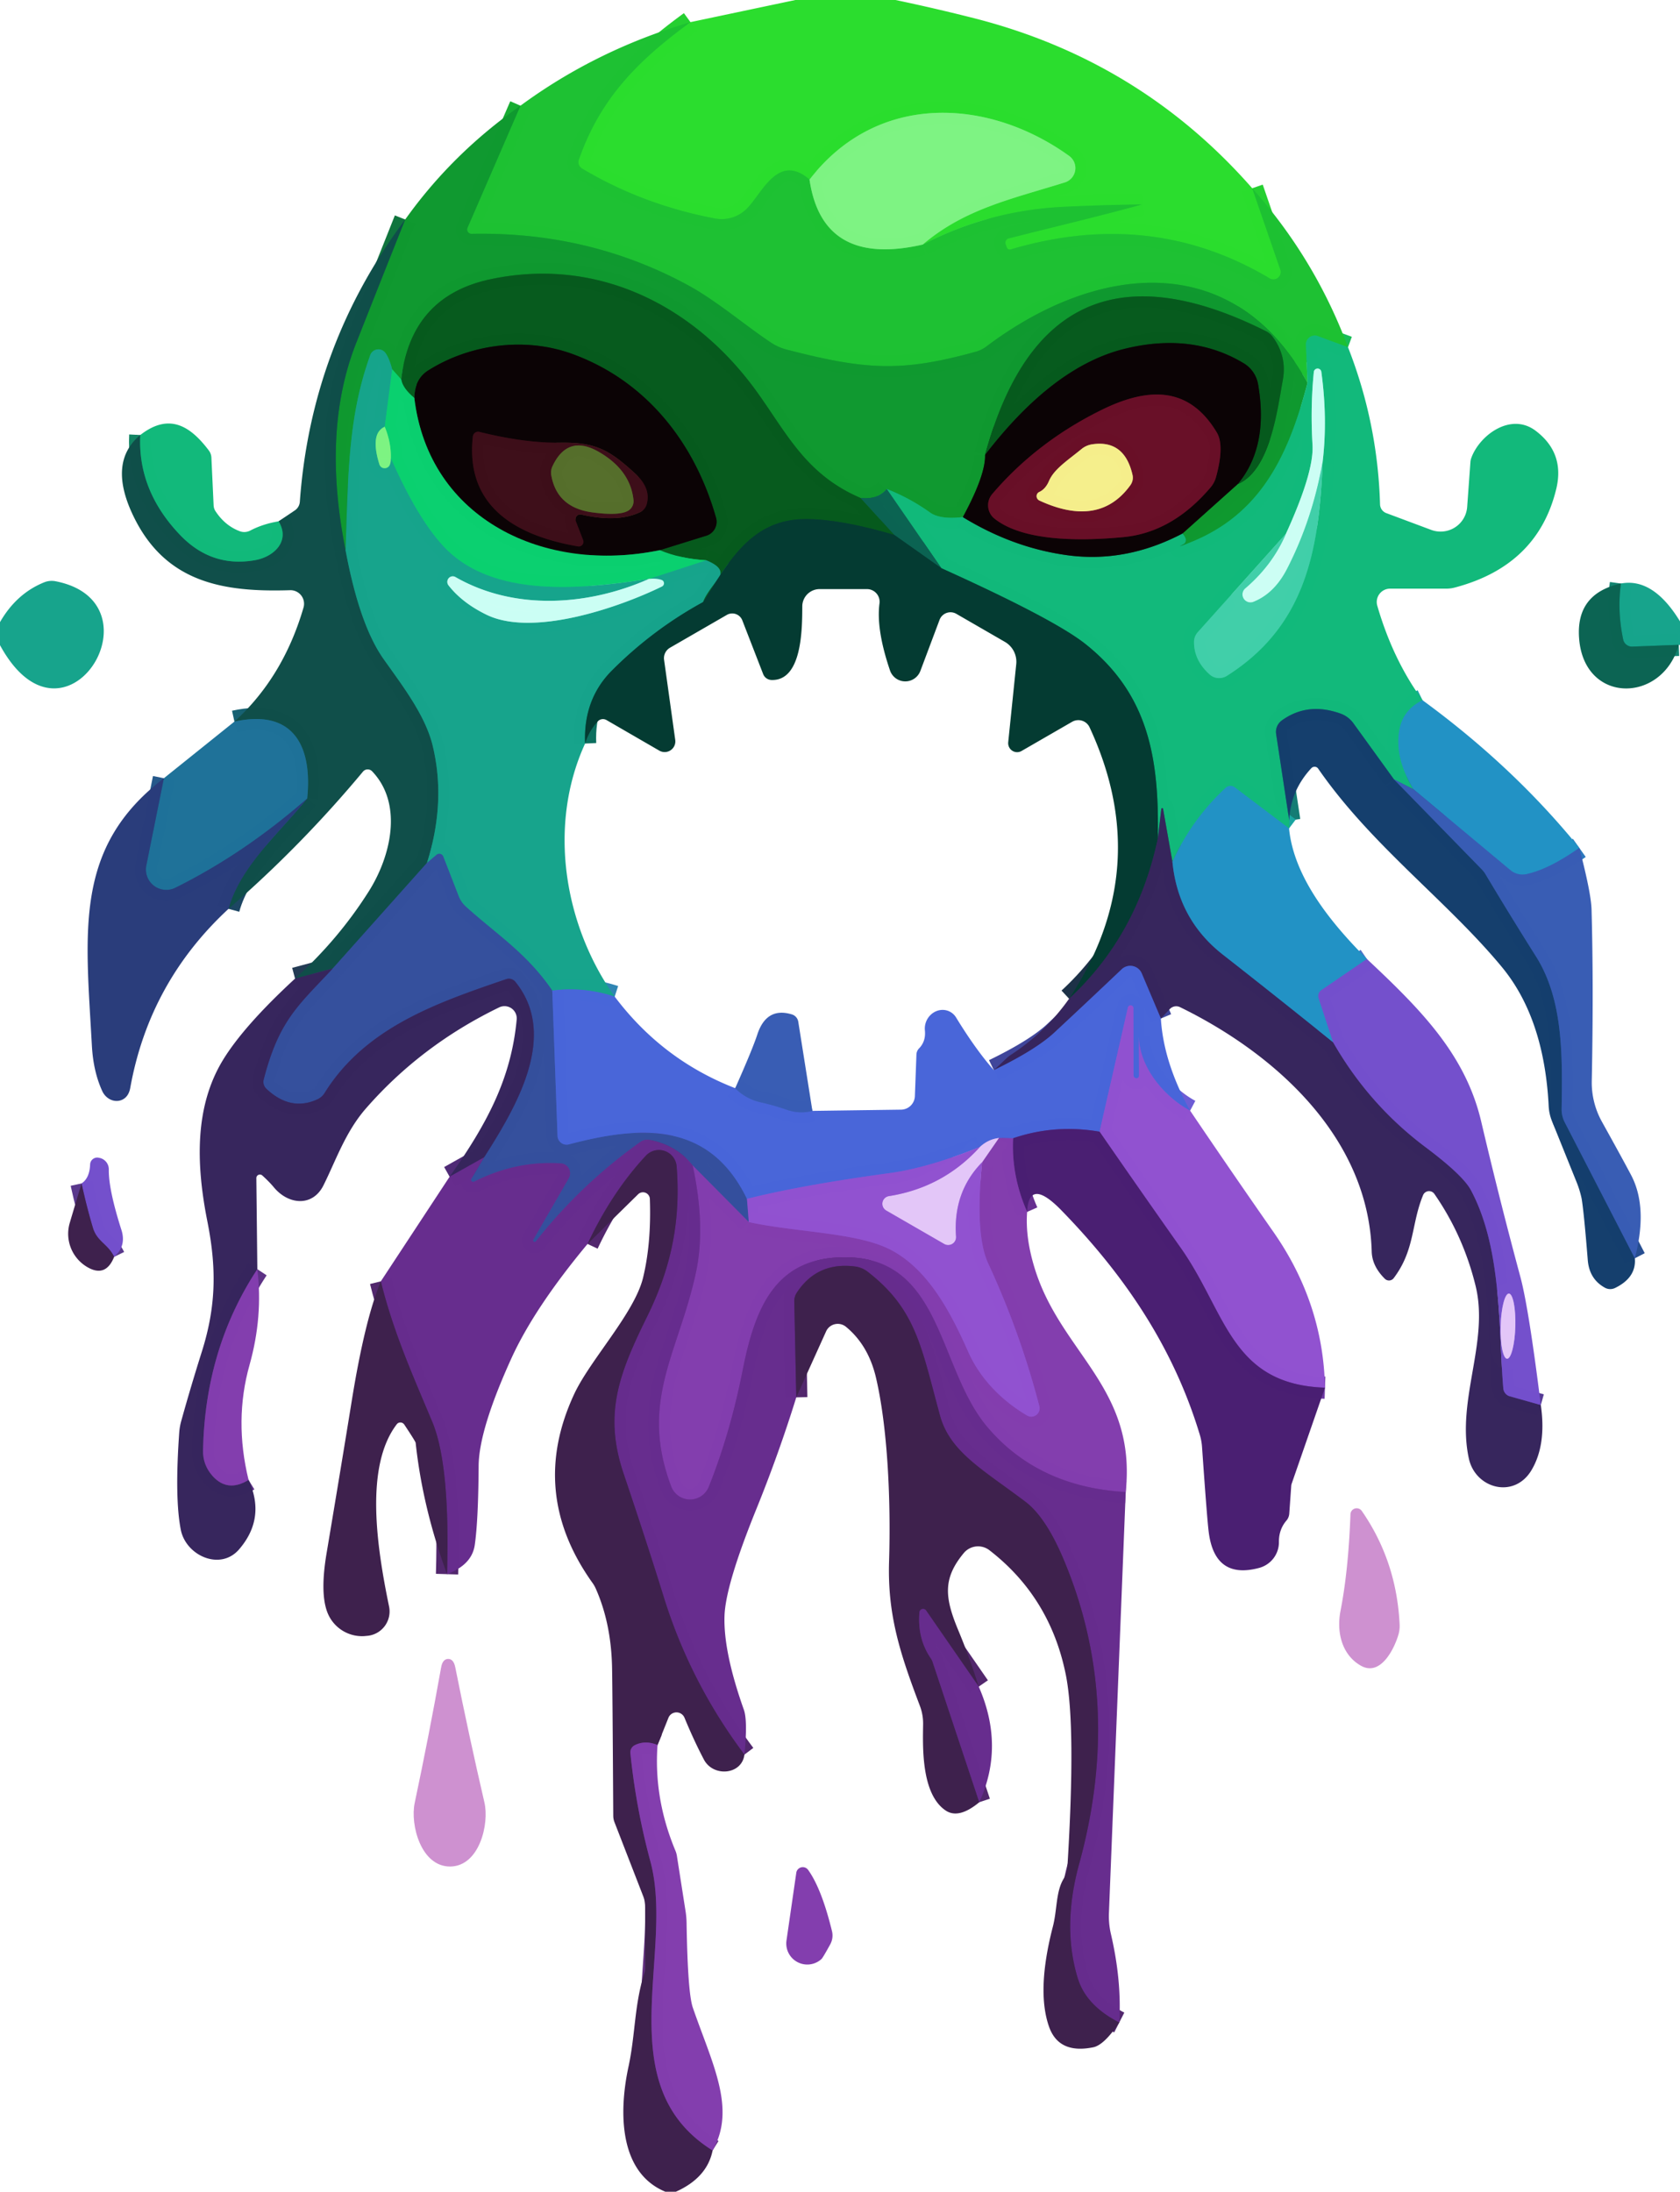 <?xml version="1.0" encoding="UTF-8" standalone="no"?>
<!DOCTYPE svg PUBLIC "-//W3C//DTD SVG 1.1//EN" "http://www.w3.org/Graphics/SVG/1.1/DTD/svg11.dtd">
<svg xmlns="http://www.w3.org/2000/svg" version="1.1" viewBox="0.00 0.00 151.00 197.00">
<g stroke-width="2.00" fill="none" stroke-linecap="butt">
<path stroke="#59388c" vector-effect="non-scaling-stroke" d="
  M 10.26 112.97
  C 9.69 111.80 8.72 111.60 8.35 110.36
  Q 7.80 108.52 7.33 106.37"
/>
<path stroke="#25cf31" stroke-opacity="0.996" vector-effect="non-scaling-stroke" d="
  M 112.55 16.92
  L 115.07 24.22
  A 0.66 0.66 0.0 0 1 114.10 25.01
  Q 103.47 18.68 90.84 22.42
  A 0.29 0.27 -18.4 0 1 90.50 22.26
  L 90.39 21.96
  A 0.40 0.40 0.0 0 1 90.66 21.43
  C 94.66 20.41 98.68 19.47 102.63 18.38
  L 102.62 18.38
  Q 99.12 18.42 95.62 18.59
  Q 88.88 18.91 82.94 21.98"
/>
<path stroke="#55e859" stroke-opacity="0.996" vector-effect="non-scaling-stroke" d="
  M 82.94 21.98
  C 86.69 18.78 90.92 17.89 95.70 16.40
  A 1.35 1.35 0.0 0 0 96.09 14.01
  C 88.85 8.80 78.86 8.23 72.76 16.14"
/>
<path stroke="#25cf31" stroke-opacity="0.996" vector-effect="non-scaling-stroke" d="
  M 72.76 16.14
  C 70.01 13.76 68.59 17.17 67.22 18.66
  A 3.22 3.19 -63.1 0 1 64.27 19.64
  Q 57.78 18.41 52.32 15.15
  A 0.66 0.66 0.0 0 1 52.03 14.35
  C 53.93 8.89 57.30 5.46 62.06 1.99"
/>
<path stroke="#4eda5b" stroke-opacity="0.996" vector-effect="non-scaling-stroke" d="
  M 72.76 16.14
  Q 73.92 24.05 82.94 21.98"
/>
<path stroke="#18bd57" stroke-opacity="0.996" vector-effect="non-scaling-stroke" d="
  M 121.16 31.21
  L 118.44 30.21
  A 0.79 0.79 0.0 0 0 117.38 30.98
  L 117.52 34.41"
/>
<path stroke="#17ad32" stroke-opacity="0.996" vector-effect="non-scaling-stroke" d="
  M 117.52 34.41
  C 110.89 22.31 98.57 23.66 88.65 31.15
  A 2.83 2.80 -70.6 0 1 87.68 31.62
  C 81.00 33.47 77.78 33.25 70.70 31.42
  A 4.54 4.44 67.9 0 1 69.37 30.84
  C 67.10 29.35 64.44 27.06 61.90 25.67
  Q 52.97 20.80 42.39 21.02
  A 0.40 0.39 11.1 0 1 42.02 20.47
  L 46.78 9.50"
/>
<path stroke="#11a956" stroke-opacity="0.996" vector-effect="non-scaling-stroke" d="
  M 117.52 34.41
  C 115.65 41.62 112.87 46.78 106.06 49.10
  Q 106.00 49.12 106.05 49.10
  Q 106.17 49.03 106.38 48.91
  A 0.40 0.40 0.0 0 0 106.57 48.44
  Q 106.51 48.24 106.29 47.95"
/>
<path stroke="#0d4e1a" vector-effect="non-scaling-stroke" d="
  M 106.29 47.95
  L 111.25 43.51"
/>
<path stroke="#0b7a27" stroke-opacity="0.996" vector-effect="non-scaling-stroke" d="
  M 111.25 43.51
  C 114.19 42.26 114.82 36.74 115.30 34.17
  Q 115.69 32.05 114.41 30.30
  A 1.72 1.69 -4.3 0 0 113.77 29.76
  Q 94.22 19.97 88.54 40.89"
/>
<path stroke="#0d4e1a" vector-effect="non-scaling-stroke" d="
  M 88.54 40.89
  Q 88.58 42.72 86.54 46.48"
/>
<path stroke="#11a956" stroke-opacity="0.996" vector-effect="non-scaling-stroke" d="
  M 86.54 46.48
  Q 84.50 46.71 83.60 46.07
  Q 81.75 44.75 79.70 43.95"
/>
<path stroke="#0d7f42" stroke-opacity="0.996" vector-effect="non-scaling-stroke" d="
  M 79.70 43.95
  Q 78.90 44.93 77.35 44.76"
/>
<path stroke="#0b7a27" stroke-opacity="0.996" vector-effect="non-scaling-stroke" d="
  M 77.35 44.76
  C 72.51 42.68 70.81 39.12 68.11 35.33
  C 62.54 27.52 53.78 23.04 44.08 25.10
  Q 36.93 26.62 36.06 34.11"
/>
<path stroke="#0db550" stroke-opacity="0.996" vector-effect="non-scaling-stroke" d="
  M 36.06 34.11
  L 35.25 33.20"
/>
<path stroke="#139f5e" stroke-opacity="0.996" vector-effect="non-scaling-stroke" d="
  M 35.25 33.20
  Q 34.98 32.18 34.64 31.72
  A 0.78 0.78 0.0 0 0 33.28 31.91
  C 31.32 37.36 31.30 42.35 31.06 49.45"
/>
<path stroke="#0f743d" stroke-opacity="0.996" vector-effect="non-scaling-stroke" d="
  M 31.06 49.45
  Q 28.91 38.69 32.02 30.82
  Q 34.19 25.32 36.42 19.73"
/>
<path stroke="#137a6b" stroke-opacity="0.996" vector-effect="non-scaling-stroke" d="
  M 31.06 49.45
  Q 32.31 56.17 34.48 59.24
  C 36.16 61.62 38.22 64.27 38.89 67.02
  Q 40.11 72.07 38.38 77.56"
/>
<path stroke="#225074" stroke-opacity="0.996" vector-effect="non-scaling-stroke" d="
  M 38.38 77.56
  L 29.91 87.05"
/>
<path stroke="#233b54" stroke-opacity="0.996" vector-effect="non-scaling-stroke" d="
  M 29.91 87.05
  L 26.52 87.96"
/>
<path stroke="#1d4663" stroke-opacity="0.996" vector-effect="non-scaling-stroke" d="
  M 20.54 81.69
  C 21.58 77.87 25.21 74.76 27.61 71.77"
/>
<path stroke="#176172" stroke-opacity="0.996" vector-effect="non-scaling-stroke" d="
  M 27.61 71.77
  C 28.09 67.10 26.40 63.69 21.07 64.86"
/>
<path stroke="#118463" stroke-opacity="0.996" vector-effect="non-scaling-stroke" d="
  M 12.61 39.10
  Q 12.36 44.08 16.18 48.08
  Q 18.99 51.02 22.87 50.36
  C 24.63 50.07 26.12 48.63 25.04 46.86"
/>
<path stroke="#096039" stroke-opacity="0.996" vector-effect="non-scaling-stroke" d="
  M 77.35 44.76
  L 80.38 48.08"
/>
<path stroke="#054b28" vector-effect="non-scaling-stroke" d="
  M 80.38 48.08
  Q 75.32 46.60 72.24 46.66
  C 67.54 46.74 65.51 50.43 63.19 54.12"
/>
<path stroke="#0f8055" stroke-opacity="0.996" vector-effect="non-scaling-stroke" d="
  M 63.19 54.12
  Q 63.37 53.50 64.53 52.05
  Q 65.30 51.09 63.47 50.36"
/>
<path stroke="#089647" stroke-opacity="0.996" vector-effect="non-scaling-stroke" d="
  M 63.47 50.36
  Q 61.15 50.22 59.31 49.45"
/>
<path stroke="#092f11" vector-effect="non-scaling-stroke" d="
  M 59.31 49.45
  L 63.49 48.15
  A 1.31 1.31 0.0 0 0 64.36 46.54
  C 62.47 39.87 58.16 34.29 51.51 31.84
  C 47.19 30.24 42.23 30.94 38.50 33.29
  Q 37.27 34.06 37.24 35.77"
/>
<path stroke="#089647" stroke-opacity="0.996" vector-effect="non-scaling-stroke" d="
  M 37.24 35.77
  Q 36.20 34.91 36.06 34.11"
/>
<path stroke="#092f11" vector-effect="non-scaling-stroke" d="
  M 111.25 43.51
  Q 114.05 40.16 113.08 34.55
  A 2.75 2.74 -79.3 0 0 111.80 32.66
  Q 107.18 29.87 101.13 31.34
  Q 94.67 32.91 88.54 40.89"
/>
<path stroke="#1aa5a0" vector-effect="non-scaling-stroke" d="
  M 127.86 62.94
  Q 126.17 63.77 125.81 65.46
  Q 125.27 68.00 127.05 70.95"
/>
<path stroke="#268b98" stroke-opacity="0.996" vector-effect="non-scaling-stroke" d="
  M 127.05 70.95
  L 125.29 70.05"
/>
<path stroke="#147c74" stroke-opacity="0.996" vector-effect="non-scaling-stroke" d="
  M 125.29 70.05
  L 121.63 64.99
  A 2.43 2.42 81.7 0 0 120.49 64.14
  Q 117.54 63.08 115.22 64.75
  A 1.28 1.27 -22.4 0 0 114.70 65.98
  L 115.88 73.76"
/>
<path stroke="#1aa5a0" vector-effect="non-scaling-stroke" d="
  M 115.86 74.46
  L 110.98 70.77
  A 0.63 0.63 0.0 0 0 110.17 70.81
  Q 107.11 73.65 105.38 77.46"
/>
<path stroke="#25706c" stroke-opacity="0.996" vector-effect="non-scaling-stroke" d="
  M 105.38 77.46
  L 104.54 72.72
  A 0.08 0.08 0.0 0 0 104.38 72.72
  L 104.06 75.39"
/>
<path stroke="#0b7a56" vector-effect="non-scaling-stroke" d="
  M 104.06 75.39
  C 104.21 68.29 103.28 62.45 97.59 57.91
  Q 94.79 55.67 84.61 51.07"
/>
<path stroke="#0f8f67" stroke-opacity="0.996" vector-effect="non-scaling-stroke" d="
  M 84.61 51.07
  L 79.70 43.95"
/>
<path stroke="#0e5e40" vector-effect="non-scaling-stroke" d="
  M 86.54 46.48
  Q 91.00 49.21 95.82 49.89
  Q 101.15 50.65 106.29 47.95"
/>
<path stroke="#2ac492" stroke-opacity="0.996" vector-effect="non-scaling-stroke" d="
  M 115.58 47.98
  L 107.66 56.82
  A 1.33 1.33 0.0 0 0 107.32 57.71
  Q 107.32 59.36 108.72 60.62
  A 1.30 1.28 -39.9 0 0 110.27 60.75
  C 117.25 56.33 118.57 49.66 118.88 41.50"
/>
<path stroke="#6fdcb8" stroke-opacity="0.996" vector-effect="non-scaling-stroke" d="
  M 118.88 41.50
  Q 119.34 37.65 118.76 33.40
  A 0.34 0.34 0.0 0 0 118.09 33.42
  Q 117.77 36.56 117.97 40.00
  Q 118.11 42.44 115.58 47.98"
/>
<path stroke="#87e7cf" stroke-opacity="0.996" vector-effect="non-scaling-stroke" d="
  M 118.88 41.50
  Q 117.97 46.69 115.67 51.16
  Q 114.54 53.34 112.68 54.09
  A 0.72 0.72 0.0 0 1 111.94 52.87
  Q 114.39 50.77 115.58 47.98"
/>
<path stroke="#0b693a" vector-effect="non-scaling-stroke" d="
  M 59.31 49.45
  C 49.04 51.59 38.55 46.76 37.24 35.77"
/>
<path stroke="#24080f" vector-effect="non-scaling-stroke" d="
  M 42.50 39.23
  C 41.79 45.62 46.53 48.18 51.94 49.11
  A 0.42 0.42 0.0 0 0 52.41 48.54
  L 51.75 46.83
  A 0.44 0.43 85.9 0 1 52.25 46.25
  Q 55.56 47.00 57.56 46.02
  A 1.11 1.09 -5.9 0 0 58.12 45.34
  Q 58.55 43.89 57.05 42.53
  C 54.78 40.46 53.56 39.74 50.37 39.79
  Q 47.21 39.84 43.09 38.82
  A 0.48 0.48 0.0 0 0 42.50 39.23"
/>
<path stroke="#3a0916" vector-effect="non-scaling-stroke" d="
  M 109.36 38.86
  C 106.80 34.59 103.03 34.83 98.86 36.92
  Q 93.13 39.78 89.18 44.41
  A 1.55 1.54 -50.6 0 0 89.39 46.62
  C 92.07 48.75 97.45 48.61 100.95 48.28
  Q 105.35 47.87 108.79 43.83
  A 2.46 2.36 74.7 0 0 109.29 42.91
  Q 110.08 40.04 109.36 38.86"
/>
<path stroke="#11ba7e" stroke-opacity="0.996" vector-effect="non-scaling-stroke" d="
  M 35.25 33.20
  L 34.58 38.36"
/>
<path stroke="#4bcc88" stroke-opacity="0.996" vector-effect="non-scaling-stroke" d="
  M 34.58 38.36
  Q 33.24 38.96 34.10 41.74
  A 0.50 0.50 0.0 0 0 34.95 41.92
  Q 35.14 41.69 35.13 41.17"
/>
<path stroke="#11ba7e" stroke-opacity="0.996" vector-effect="non-scaling-stroke" d="
  M 35.13 41.17
  Q 37.52 46.59 39.88 49.12
  C 44.28 53.83 52.38 52.94 58.34 52.03"
/>
<path stroke="#72d1c0" stroke-opacity="0.996" vector-effect="non-scaling-stroke" d="
  M 58.34 52.03
  C 52.94 54.43 46.29 54.94 40.94 51.87
  A 0.50 0.49 85.8 0 0 40.31 52.61
  Q 41.53 54.18 43.72 55.25
  C 47.87 57.28 55.60 54.62 59.49 52.72
  A 0.32 0.32 0.0 0 0 59.45 52.12
  Q 59.01 51.97 58.34 52.03"
/>
<path stroke="#11ba7e" stroke-opacity="0.996" vector-effect="non-scaling-stroke" d="
  M 58.34 52.03
  L 63.47 50.36"
/>
<path stroke="#0d6f5f" vector-effect="non-scaling-stroke" d="
  M 63.19 54.12
  Q 58.69 56.58 55.01 60.26
  Q 52.42 62.85 52.59 66.83"
/>
<path stroke="#3085b3" stroke-opacity="0.996" vector-effect="non-scaling-stroke" d="
  M 55.25 89.58
  Q 52.42 88.66 49.64 89.04"
/>
<path stroke="#267a95" stroke-opacity="0.996" vector-effect="non-scaling-stroke" d="
  M 49.64 89.04
  C 47.34 85.66 44.59 83.96 41.86 81.48
  A 2.48 2.41 -80.1 0 1 41.22 80.54
  L 39.84 76.99
  A 0.38 0.38 0.0 0 0 39.23 76.84
  L 38.38 77.56"
/>
<path stroke="#44e27a" stroke-opacity="0.996" vector-effect="non-scaling-stroke" d="
  M 35.13 41.17
  Q 35.16 39.77 34.58 38.36"
/>
<path stroke="#af7f5a" stroke-opacity="0.996" vector-effect="non-scaling-stroke" d="
  M 93.41 44.22
  A 0.43 0.42 44.5 0 0 93.42 44.99
  Q 98.80 47.48 101.60 43.61
  A 1.16 1.11 -34.6 0 0 101.79 42.68
  Q 101.06 39.49 98.14 39.94
  A 2.04 1.90 18.6 0 0 97.21 40.36
  C 95.94 41.40 94.74 42.16 94.28 43.24
  Q 93.97 43.96 93.41 44.22"
/>
<path stroke="#4a3f23" stroke-opacity="0.996" vector-effect="non-scaling-stroke" d="
  M 56.94 44.95
  Q 56.66 42.25 53.81 40.61
  Q 51.03 39.02 49.67 41.88
  A 1.40 1.30 -38.9 0 0 49.55 42.72
  Q 50.06 45.61 53.21 46.05
  Q 55.71 46.39 56.50 45.88
  A 1.00 0.99 70.5 0 0 56.94 44.95"
/>
<path stroke="#074f42" vector-effect="non-scaling-stroke" d="
  M 84.61 51.07
  L 80.38 48.08"
/>
<path stroke="#1d3147" vector-effect="non-scaling-stroke" d="
  M 104.06 75.39
  Q 102.20 84.12 96.09 89.77"
/>
<path stroke="#118470" stroke-opacity="0.996" vector-effect="non-scaling-stroke" d="
  M 150.89 57.96
  L 146.71 58.12
  A 0.81 0.80 -6.3 0 1 145.89 57.47
  Q 145.35 54.89 145.69 52.45"
/>
<path stroke="#2d78bd" vector-effect="non-scaling-stroke" d="
  M 141.95 76.21
  Q 139.25 78.12 137.21 78.57
  A 1.70 1.70 0.0 0 1 135.75 78.21
  L 127.05 70.95"
/>
<path stroke="#25588a" stroke-opacity="0.996" vector-effect="non-scaling-stroke" d="
  M 27.61 71.77
  Q 21.94 76.73 15.75 79.80
  A 1.83 1.83 0.0 0 1 13.15 77.80
  L 14.73 69.95"
/>
<path stroke="#274e91" stroke-opacity="0.996" vector-effect="non-scaling-stroke" d="
  M 125.29 70.05
  L 133.17 78.13
  A 2.31 2.22 -83.6 0 1 133.53 78.60
  Q 135.73 82.28 138.05 85.96
  C 140.49 89.82 140.44 94.78 140.36 99.67
  A 2.59 2.55 -58.2 0 0 140.63 100.86
  L 146.94 113.10"
/>
<path stroke="#2c5c91" vector-effect="non-scaling-stroke" d="
  M 105.38 77.46
  Q 105.88 82.65 109.92 85.81
  Q 114.90 89.71 119.82 93.68"
/>
<path stroke="#563b95" stroke-opacity="0.996" vector-effect="non-scaling-stroke" d="
  M 119.82 93.68
  Q 123.03 99.29 128.14 103.12
  Q 131.50 105.64 132.21 106.98
  C 135.06 112.32 134.67 119.61 135.12 124.80
  A 0.81 0.79 -84.8 0 0 135.69 125.50
  L 138.49 126.29"
/>
<path stroke="#40469b" stroke-opacity="0.996" vector-effect="non-scaling-stroke" d="
  M 104.34 91.55
  L 102.62 87.49
  A 1.12 1.12 0.0 0 0 100.82 87.12
  Q 97.97 89.83 94.79 92.79
  Q 93.12 94.35 89.33 96.19"
/>
<path stroke="#4b71c8" vector-effect="non-scaling-stroke" d="
  M 122.86 86.20
  L 118.78 88.99
  A 0.65 0.65 0.0 0 0 118.52 89.73
  L 119.82 93.68"
/>
<path stroke="#3f5bbb" stroke-opacity="0.996" vector-effect="non-scaling-stroke" d="
  M 49.64 89.04
  L 50.11 102.09
  A 0.82 0.81 81.9 0 0 51.13 102.86
  C 57.58 101.16 63.75 100.76 67.14 107.76"
/>
<path stroke="#6351b7" stroke-opacity="0.996" vector-effect="non-scaling-stroke" d="
  M 67.14 107.76
  L 67.30 109.84"
/>
<path stroke="#5c47a6" stroke-opacity="0.996" vector-effect="non-scaling-stroke" d="
  M 67.30 109.84
  L 62.26 104.76"
/>
<path stroke="#4e3f96" stroke-opacity="0.996" vector-effect="non-scaling-stroke" d="
  M 62.26 104.76
  Q 60.83 102.94 58.39 102.46
  A 1.08 1.06 -56.6 0 0 57.56 102.64
  Q 52.20 106.46 48.17 111.57
  A 0.14 0.14 0.0 0 1 47.94 111.41
  L 51.12 105.90
  A 0.89 0.89 0.0 0 0 50.41 104.57
  Q 46.39 104.31 42.62 106.21
  A 0.19 0.19 0.0 0 1 42.37 105.94
  L 43.51 104.03"
/>
<path stroke="#363b7d" stroke-opacity="0.996" vector-effect="non-scaling-stroke" d="
  M 43.51 104.03
  C 46.41 99.47 50.22 93.08 46.33 88.26
  A 0.75 0.75 0.0 0 0 45.50 88.01
  C 39.35 90.11 32.87 92.32 29.19 98.22
  A 1.54 1.49 -85.4 0 1 28.51 98.82
  Q 26.11 99.91 23.94 97.86
  A 0.85 0.85 0.0 0 1 23.70 97.04
  C 25.08 91.68 26.83 90.36 29.91 87.05"
/>
<path stroke="#ac8be2" stroke-opacity="0.996" vector-effect="non-scaling-stroke" d="
  M 135.458 122.129
  A 2.93 0.66 91.6 0 0 136.2 119.218
  A 2.93 0.66 91.6 0 0 135.622 116.271
  A 2.93 0.66 91.6 0 0 134.88 119.182
  A 2.93 0.66 91.6 0 0 135.458 122.129"
/>
<path stroke="#4f2a76" stroke-opacity="0.996" vector-effect="non-scaling-stroke" d="
  M 43.51 104.03
  L 40.41 105.77"
/>
<path stroke="#5d3286" stroke-opacity="0.996" vector-effect="non-scaling-stroke" d="
  M 23.13 114.08
  Q 18.44 121.20 18.25 130.35
  Q 18.22 131.68 19.12 132.68
  Q 20.47 134.17 22.34 133.02"
/>
<path stroke="#6d5cd5" stroke-opacity="0.996" vector-effect="non-scaling-stroke" d="
  M 106.97 99.83
  C 104.67 98.61 102.37 95.91 102.37 93.14
  C 102.35 94.33 102.38 95.52 102.37 96.71
  A 0.21 0.21 0.0 0 1 102.16 96.92
  L 102.15 96.92
  A 0.27 0.26 89.0 0 1 101.88 96.65
  L 101.87 90.65
  A 0.25 0.25 0.0 0 0 101.37 90.59
  L 98.83 101.72"
/>
<path stroke="#4a43a6" stroke-opacity="0.996" vector-effect="non-scaling-stroke" d="
  M 98.83 101.72
  Q 94.81 101.03 91.06 102.31"
/>
<path stroke="#6652c4" stroke-opacity="0.996" vector-effect="non-scaling-stroke" d="
  M 91.06 102.31
  L 89.78 102.29"
/>
<path stroke="#9696e9" stroke-opacity="0.996" vector-effect="non-scaling-stroke" d="
  M 89.78 102.29
  Q 88.82 102.40 88.07 103.10"
/>
<path stroke="#6d5cd5" stroke-opacity="0.996" vector-effect="non-scaling-stroke" d="
  M 88.07 103.10
  Q 83.41 104.97 79.99 105.44
  Q 72.00 106.53 67.14 107.76"
/>
<path stroke="#4162c7" stroke-opacity="0.996" vector-effect="non-scaling-stroke" d="
  M 66.08 97.81
  Q 67.04 98.79 68.41 99.09
  Q 69.53 99.34 70.66 99.73
  Q 71.87 100.16 73.02 99.85"
/>
<path stroke="#6e39a1" stroke-opacity="0.996" vector-effect="non-scaling-stroke" d="
  M 119.09 124.73
  C 110.60 124.44 110.22 117.96 106.12 112.16
  Q 102.43 106.93 98.83 101.72"
/>
<path stroke="#672f90" stroke-opacity="0.996" vector-effect="non-scaling-stroke" d="
  M 92.32 108.93
  Q 90.89 105.69 91.06 102.31"
/>
<path stroke="#75369e" stroke-opacity="0.996" vector-effect="non-scaling-stroke" d="
  M 101.18 134.11
  Q 93.35 133.66 88.78 128.31
  C 84.30 123.07 84.73 113.14 76.13 113.01
  C 69.85 112.91 67.92 117.25 66.76 123.11
  Q 65.64 128.81 63.70 133.65
  A 1.81 1.81 0.0 0 1 60.33 133.61
  C 57.44 125.94 60.98 121.65 62.55 114.39
  Q 63.44 110.24 62.26 104.76"
/>
<path stroke="#8a48bf" stroke-opacity="0.996" vector-effect="non-scaling-stroke" d="
  M 67.30 109.84
  C 71.23 110.72 76.63 110.77 79.67 112.15
  C 83.31 113.81 85.44 117.93 87.04 121.54
  C 88.13 123.98 90.09 125.92 92.31 127.23
  A 0.75 0.75 0.0 0 0 93.42 126.40
  Q 91.70 119.78 88.82 113.56
  Q 87.62 110.97 88.27 104.47"
/>
<path stroke="#b382d3" stroke-opacity="0.996" vector-effect="non-scaling-stroke" d="
  M 88.27 104.47
  L 89.78 102.29"
/>
<path stroke="#52276d" vector-effect="non-scaling-stroke" d="
  M 100.60 181.79
  Q 97.62 180.27 96.87 177.81
  Q 95.45 173.15 97.00 167.52
  Q 101.01 152.90 95.55 140.05
  Q 93.97 136.34 92.15 134.97
  C 88.37 132.11 85.39 130.52 84.49 127.24
  C 82.81 121.10 82.36 117.68 77.95 114.28
  A 2.32 2.28 66.9 0 0 76.88 113.84
  Q 73.47 113.39 71.63 116.17
  A 1.41 1.37 -29.2 0 0 71.39 116.98
  L 71.57 125.60"
/>
<path stroke="#52276d" vector-effect="non-scaling-stroke" d="
  M 66.91 157.71
  Q 62.06 151.25 59.67 143.58
  Q 58.17 138.74 56.04 132.42
  C 54.26 127.11 55.61 123.53 58.12 118.43
  C 60.41 113.81 61.18 109.61 60.82 104.86
  A 1.60 1.60 0.0 0 0 58.05 103.88
  Q 55.00 107.15 52.81 111.81"
/>
<path stroke="#52276d" vector-effect="non-scaling-stroke" d="
  M 40.18 141.49
  Q 40.47 131.66 38.85 127.79
  C 37.05 123.50 35.36 119.73 34.23 115.17"
/>
<path stroke="#ba8ce4" stroke-opacity="0.996" vector-effect="non-scaling-stroke" d="
  M 88.27 104.47
  Q 85.65 107.15 85.93 111.14
  A 0.71 0.71 0.0 0 1 84.86 111.81
  L 79.66 108.81
  A 0.70 0.70 0.0 0 1 79.90 107.51
  Q 84.77 106.74 88.07 103.10"
/>
<path stroke="#602f7d" vector-effect="non-scaling-stroke" d="
  M 59.10 156.85
  Q 58.02 156.40 57.08 156.85
  A 0.73 0.72 -15.5 0 0 56.66 157.58
  Q 57.16 162.50 58.46 167.32
  C 60.67 175.49 54.65 187.43 64.05 193.29"
/>
<path stroke="#52276d" vector-effect="non-scaling-stroke" d="
  M 87.97 151.60
  L 83.24 144.76
  A 0.33 0.33 0.0 0 0 82.64 144.92
  Q 82.44 147.28 83.67 149.07
  A 1.26 0.99 24.3 0 1 83.81 149.34
  L 88.02 161.99"
/>
</g>
<path fill="#2bdd2e" fill-opacity="0.996" d="
  M 80.49 0.00
  Q 84.11 0.76 87.68 1.67
  Q 102.53 5.49 112.55 16.92
  L 115.07 24.22
  A 0.66 0.66 0.0 0 1 114.10 25.01
  Q 103.47 18.68 90.84 22.42
  A 0.29 0.27 -18.4 0 1 90.50 22.26
  L 90.39 21.96
  A 0.40 0.40 0.0 0 1 90.66 21.43
  C 94.66 20.41 98.68 19.47 102.63 18.38
  L 102.62 18.38
  Q 99.12 18.42 95.62 18.59
  Q 88.88 18.91 82.94 21.98
  C 86.69 18.78 90.92 17.89 95.70 16.40
  A 1.35 1.35 0.0 0 0 96.09 14.01
  C 88.85 8.80 78.86 8.23 72.76 16.14
  C 70.01 13.76 68.59 17.17 67.22 18.66
  A 3.22 3.19 -63.1 0 1 64.27 19.64
  Q 57.78 18.41 52.32 15.15
  A 0.66 0.66 0.0 0 1 52.03 14.35
  C 53.93 8.89 57.30 5.46 62.06 1.99
  L 71.49 0.00
  L 80.49 0.00
  Z"
/>
<path fill="#1ec133" fill-opacity="0.996" d="
  M 62.06 1.99
  C 57.30 5.46 53.93 8.89 52.03 14.35
  A 0.66 0.66 0.0 0 0 52.32 15.15
  Q 57.78 18.41 64.27 19.64
  A 3.22 3.19 -63.1 0 0 67.22 18.66
  C 68.59 17.17 70.01 13.76 72.76 16.14
  Q 73.92 24.05 82.94 21.98
  Q 88.88 18.91 95.62 18.59
  Q 99.12 18.42 102.62 18.38
  L 102.63 18.38
  C 98.68 19.47 94.66 20.41 90.66 21.43
  A 0.40 0.40 0.0 0 0 90.39 21.96
  L 90.50 22.26
  A 0.29 0.27 -18.4 0 0 90.84 22.42
  Q 103.47 18.68 114.10 25.01
  A 0.66 0.66 0.0 0 0 115.07 24.22
  L 112.55 16.92
  Q 118.21 23.28 121.16 31.21
  L 118.44 30.21
  A 0.79 0.79 0.0 0 0 117.38 30.98
  L 117.52 34.41
  C 110.89 22.31 98.57 23.66 88.65 31.15
  A 2.83 2.80 -70.6 0 1 87.68 31.62
  C 81.00 33.47 77.78 33.25 70.70 31.42
  A 4.54 4.44 67.9 0 1 69.37 30.84
  C 67.10 29.35 64.44 27.06 61.90 25.67
  Q 52.97 20.80 42.39 21.02
  A 0.40 0.39 11.1 0 1 42.02 20.47
  L 46.78 9.50
  Q 53.63 4.46 62.06 1.99
  Z"
/>
<path fill="#0f9930" fill-opacity="0.996" d="
  M 46.78 9.50
  L 42.02 20.47
  A 0.40 0.39 11.1 0 0 42.39 21.02
  Q 52.97 20.80 61.90 25.67
  C 64.44 27.06 67.10 29.35 69.37 30.84
  A 4.54 4.44 67.9 0 0 70.70 31.42
  C 77.78 33.25 81.00 33.47 87.68 31.62
  A 2.83 2.80 -70.6 0 0 88.65 31.15
  C 98.57 23.66 110.89 22.31 117.52 34.41
  C 115.65 41.62 112.87 46.78 106.06 49.10
  Q 106.00 49.12 106.05 49.10
  Q 106.17 49.03 106.38 48.91
  A 0.40 0.40 0.0 0 0 106.57 48.44
  Q 106.51 48.24 106.29 47.95
  L 111.25 43.51
  C 114.19 42.26 114.82 36.74 115.30 34.17
  Q 115.69 32.05 114.41 30.30
  A 1.72 1.69 -4.3 0 0 113.77 29.76
  Q 94.22 19.97 88.54 40.89
  Q 88.58 42.72 86.54 46.48
  Q 84.50 46.71 83.60 46.07
  Q 81.75 44.75 79.70 43.95
  Q 78.90 44.93 77.35 44.76
  C 72.51 42.68 70.81 39.12 68.11 35.33
  C 62.54 27.52 53.78 23.04 44.08 25.10
  Q 36.93 26.62 36.06 34.11
  L 35.25 33.20
  Q 34.98 32.18 34.64 31.72
  A 0.78 0.78 0.0 0 0 33.28 31.91
  C 31.32 37.36 31.30 42.35 31.06 49.45
  Q 28.91 38.69 32.02 30.82
  Q 34.19 25.32 36.42 19.73
  Q 40.65 13.79 46.78 9.50
  Z"
/>
<path fill="#7ef383" fill-opacity="0.996" d="
  M 82.94 21.98
  Q 73.92 24.05 72.76 16.14
  C 78.86 8.23 88.85 8.80 96.09 14.01
  A 1.35 1.35 0.0 0 1 95.70 16.40
  C 90.92 17.89 86.69 18.78 82.94 21.98
  Z"
/>
<path fill="#0f4f4a" fill-opacity="0.996" d="
  M 36.42 19.73
  Q 34.19 25.32 32.02 30.82
  Q 28.91 38.69 31.06 49.45
  Q 32.31 56.17 34.48 59.24
  C 36.16 61.62 38.22 64.27 38.89 67.02
  Q 40.11 72.07 38.38 77.56
  L 29.91 87.05
  L 26.52 87.96
  Q 30.40 84.45 33.12 80.16
  C 35.15 76.97 36.25 72.25 33.44 69.32
  A 0.55 0.55 0.0 0 0 32.63 69.35
  Q 27.07 76.03 20.54 81.69
  C 21.58 77.87 25.21 74.76 27.61 71.77
  C 28.09 67.10 26.40 63.69 21.07 64.86
  Q 25.46 60.86 27.28 54.61
  A 1.22 1.22 0.0 0 0 26.07 53.05
  C 20.10 53.24 14.93 52.39 12.03 46.47
  Q 9.63 41.57 12.61 39.10
  Q 12.36 44.08 16.18 48.08
  Q 18.99 51.02 22.87 50.36
  C 24.63 50.07 26.12 48.63 25.04 46.86
  L 26.51 45.87
  A 1.02 1.01 74.7 0 0 26.95 45.09
  Q 27.97 31.01 36.42 19.73
  Z"
/>
<path fill="#065b1e" fill-opacity="0.996" d="
  M 77.35 44.76
  L 80.38 48.08
  Q 75.32 46.60 72.24 46.66
  C 67.54 46.74 65.51 50.43 63.19 54.12
  Q 63.37 53.50 64.53 52.05
  Q 65.30 51.09 63.47 50.36
  Q 61.15 50.22 59.31 49.45
  L 63.49 48.15
  A 1.31 1.31 0.0 0 0 64.36 46.54
  C 62.47 39.87 58.16 34.29 51.51 31.84
  C 47.19 30.24 42.23 30.94 38.50 33.29
  Q 37.27 34.06 37.24 35.77
  Q 36.20 34.91 36.06 34.11
  Q 36.93 26.62 44.08 25.10
  C 53.78 23.04 62.54 27.52 68.11 35.33
  C 70.81 39.12 72.51 42.68 77.35 44.76
  Z"
/>
<path fill="#065b1e" fill-opacity="0.996" d="
  M 111.25 43.51
  Q 114.05 40.16 113.08 34.55
  A 2.75 2.74 -79.3 0 0 111.80 32.66
  Q 107.18 29.87 101.13 31.34
  Q 94.67 32.91 88.54 40.89
  Q 94.22 19.97 113.77 29.76
  A 1.72 1.69 -4.3 0 1 114.41 30.30
  Q 115.69 32.05 115.30 34.17
  C 114.82 36.74 114.19 42.26 111.25 43.51
  Z"
/>
<path fill="#12b97b" fill-opacity="0.996" d="
  M 121.16 31.21
  Q 123.83 38.01 124.04 45.34
  A 0.87 0.86 -80.9 0 0 124.60 46.12
  L 128.64 47.63
  A 2.40 2.39 12.3 0 0 131.87 45.57
  L 132.16 41.57
  A 1.53 1.26 -39.3 0 1 132.24 41.17
  C 132.98 39.11 135.80 37.02 138.04 38.73
  Q 140.67 40.73 139.87 43.98
  Q 138.19 50.85 130.76 52.81
  A 2.92 2.83 -51.7 0 1 130.01 52.91
  L 124.94 52.91
  A 1.20 1.20 0.0 0 0 123.79 54.44
  Q 125.20 59.31 127.86 62.94
  Q 126.17 63.77 125.81 65.46
  Q 125.27 68.00 127.05 70.95
  L 125.29 70.05
  L 121.63 64.99
  A 2.43 2.42 81.7 0 0 120.49 64.14
  Q 117.54 63.08 115.22 64.75
  A 1.28 1.27 -22.4 0 0 114.70 65.98
  L 115.88 73.76
  L 115.86 74.46
  L 110.98 70.77
  A 0.63 0.63 0.0 0 0 110.17 70.81
  Q 107.11 73.65 105.38 77.46
  L 104.54 72.72
  A 0.08 0.08 0.0 0 0 104.38 72.72
  L 104.06 75.39
  C 104.21 68.29 103.28 62.45 97.59 57.91
  Q 94.79 55.67 84.61 51.07
  L 79.70 43.95
  Q 81.75 44.75 83.60 46.07
  Q 84.50 46.71 86.54 46.48
  Q 91.00 49.21 95.82 49.89
  Q 101.15 50.65 106.29 47.95
  Q 106.51 48.24 106.57 48.44
  A 0.40 0.40 0.0 0 1 106.38 48.91
  Q 106.17 49.03 106.05 49.10
  Q 106.00 49.12 106.06 49.10
  C 112.87 46.78 115.65 41.62 117.52 34.41
  L 117.38 30.98
  A 0.79 0.79 0.0 0 1 118.44 30.21
  L 121.16 31.21
  Z
  M 115.58 47.98
  L 107.66 56.82
  A 1.33 1.33 0.0 0 0 107.32 57.71
  Q 107.32 59.36 108.72 60.62
  A 1.30 1.28 -39.9 0 0 110.27 60.75
  C 117.25 56.33 118.57 49.66 118.88 41.50
  Q 119.34 37.65 118.76 33.40
  A 0.34 0.34 0.0 0 0 118.09 33.42
  Q 117.77 36.56 117.97 40.00
  Q 118.11 42.44 115.58 47.98
  Z"
/>
<path fill="#0b0305" d="
  M 59.31 49.45
  C 49.04 51.59 38.55 46.76 37.24 35.77
  Q 37.27 34.06 38.50 33.29
  C 42.23 30.94 47.19 30.24 51.51 31.84
  C 58.16 34.29 62.47 39.87 64.36 46.54
  A 1.31 1.31 0.0 0 1 63.49 48.15
  L 59.31 49.45
  Z
  M 42.50 39.23
  C 41.79 45.62 46.53 48.18 51.94 49.11
  A 0.42 0.42 0.0 0 0 52.41 48.54
  L 51.75 46.83
  A 0.44 0.43 85.9 0 1 52.25 46.25
  Q 55.56 47.00 57.56 46.02
  A 1.11 1.09 -5.9 0 0 58.12 45.34
  Q 58.55 43.89 57.05 42.53
  C 54.78 40.46 53.56 39.74 50.37 39.79
  Q 47.21 39.84 43.09 38.82
  A 0.48 0.48 0.0 0 0 42.50 39.23
  Z"
/>
<path fill="#0b0305" d="
  M 111.25 43.51
  L 106.29 47.95
  Q 101.15 50.65 95.82 49.89
  Q 91.00 49.21 86.54 46.48
  Q 88.58 42.72 88.54 40.89
  Q 94.67 32.91 101.13 31.34
  Q 107.18 29.87 111.80 32.66
  A 2.75 2.74 -79.3 0 1 113.08 34.55
  Q 114.05 40.16 111.25 43.51
  Z
  M 109.36 38.86
  C 106.80 34.59 103.03 34.83 98.86 36.92
  Q 93.13 39.78 89.18 44.41
  A 1.55 1.54 -50.6 0 0 89.39 46.62
  C 92.07 48.75 97.45 48.61 100.95 48.28
  Q 105.35 47.87 108.79 43.83
  A 2.46 2.36 74.7 0 0 109.29 42.91
  Q 110.08 40.04 109.36 38.86
  Z"
/>
<path fill="#17a48c" fill-opacity="0.996" d="
  M 35.25 33.20
  L 34.58 38.36
  Q 33.24 38.96 34.10 41.74
  A 0.50 0.50 0.0 0 0 34.95 41.92
  Q 35.14 41.69 35.13 41.17
  Q 37.52 46.59 39.88 49.12
  C 44.28 53.83 52.38 52.94 58.34 52.03
  C 52.94 54.43 46.29 54.94 40.94 51.87
  A 0.50 0.49 85.8 0 0 40.31 52.61
  Q 41.53 54.18 43.72 55.25
  C 47.87 57.28 55.60 54.62 59.49 52.72
  A 0.32 0.32 0.0 0 0 59.45 52.12
  Q 59.01 51.97 58.34 52.03
  L 63.47 50.36
  Q 65.30 51.09 64.53 52.05
  Q 63.37 53.50 63.19 54.12
  Q 58.69 56.58 55.01 60.26
  Q 52.42 62.85 52.59 66.83
  C 49.21 74.21 50.70 83.16 55.25 89.58
  Q 52.42 88.66 49.64 89.04
  C 47.34 85.66 44.59 83.96 41.86 81.48
  A 2.48 2.41 -80.1 0 1 41.22 80.54
  L 39.84 76.99
  A 0.38 0.38 0.0 0 0 39.23 76.84
  L 38.38 77.56
  Q 40.11 72.07 38.89 67.02
  C 38.22 64.27 36.16 61.62 34.48 59.24
  Q 32.31 56.17 31.06 49.45
  C 31.30 42.35 31.32 37.36 33.28 31.91
  A 0.78 0.78 0.0 0 1 34.64 31.72
  Q 34.98 32.18 35.25 33.20
  Z"
/>
<path fill="#ccfef4" fill-opacity="0.996" d="
  M 118.88 41.50
  Q 117.97 46.69 115.67 51.16
  Q 114.54 53.34 112.68 54.09
  A 0.72 0.72 0.0 0 1 111.94 52.87
  Q 114.39 50.77 115.58 47.98
  Q 118.11 42.44 117.97 40.00
  Q 117.77 36.56 118.09 33.42
  A 0.34 0.34 0.0 0 1 118.76 33.40
  Q 119.34 37.65 118.88 41.50
  Z"
/>
<path fill="#0ad070" fill-opacity="0.996" d="
  M 36.06 34.11
  Q 36.20 34.91 37.24 35.77
  C 38.55 46.76 49.04 51.59 59.31 49.45
  Q 61.15 50.22 63.47 50.36
  L 58.34 52.03
  C 52.38 52.94 44.28 53.83 39.88 49.12
  Q 37.52 46.59 35.13 41.17
  Q 35.16 39.77 34.58 38.36
  L 35.25 33.20
  L 36.06 34.11
  Z"
/>
<path fill="#690f28" fill-opacity="0.996" d="
  M 109.36 38.86
  Q 110.08 40.04 109.29 42.91
  A 2.46 2.36 74.7 0 1 108.79 43.83
  Q 105.35 47.87 100.95 48.28
  C 97.45 48.61 92.07 48.75 89.39 46.62
  A 1.55 1.54 -50.6 0 1 89.18 44.41
  Q 93.13 39.78 98.86 36.92
  C 103.03 34.83 106.80 34.59 109.36 38.86
  Z
  M 93.41 44.22
  A 0.43 0.42 44.5 0 0 93.42 44.99
  Q 98.80 47.48 101.60 43.61
  A 1.16 1.11 -34.6 0 0 101.79 42.68
  Q 101.06 39.49 98.14 39.94
  A 2.04 1.90 18.6 0 0 97.21 40.36
  C 95.94 41.40 94.74 42.16 94.28 43.24
  Q 93.97 43.96 93.41 44.22
  Z"
/>
<path fill="#12b97b" fill-opacity="0.996" d="
  M 25.04 46.86
  C 26.12 48.63 24.63 50.07 22.87 50.36
  Q 18.99 51.02 16.18 48.08
  Q 12.36 44.08 12.61 39.10
  C 15.20 37.08 17.10 38.28 18.77 40.49
  A 1.16 1.16 0.0 0 1 19.00 41.12
  L 19.20 45.41
  A 1.07 0.99 -64.6 0 0 19.37 45.95
  Q 20.22 47.24 21.53 47.74
  A 1.17 1.15 -48.0 0 0 22.51 47.68
  Q 23.64 47.09 25.04 46.86
  Z"
/>
<path fill="#7ef383" fill-opacity="0.996" d="
  M 34.58 38.36
  Q 35.16 39.77 35.13 41.17
  Q 35.14 41.69 34.95 41.92
  A 0.50 0.50 0.0 0 1 34.10 41.74
  Q 33.24 38.96 34.58 38.36
  Z"
/>
<path fill="#3e0e1a" fill-opacity="0.996" d="
  M 43.09 38.82
  Q 47.21 39.84 50.37 39.79
  C 53.56 39.74 54.78 40.46 57.05 42.53
  Q 58.55 43.89 58.12 45.34
  A 1.11 1.09 -5.9 0 1 57.56 46.02
  Q 55.56 47.00 52.25 46.25
  A 0.44 0.43 85.9 0 0 51.75 46.83
  L 52.41 48.54
  A 0.42 0.42 0.0 0 1 51.94 49.11
  C 46.53 48.18 41.79 45.62 42.50 39.23
  A 0.48 0.48 0.0 0 1 43.09 38.82
  Z
  M 56.94 44.95
  Q 56.66 42.25 53.81 40.61
  Q 51.03 39.02 49.67 41.88
  A 1.40 1.30 -38.9 0 0 49.55 42.72
  Q 50.06 45.61 53.21 46.05
  Q 55.71 46.39 56.50 45.88
  A 1.00 0.99 70.5 0 0 56.94 44.95
  Z"
/>
<path fill="#566f2c" fill-opacity="0.996" d="
  M 56.50 45.88
  Q 55.71 46.39 53.21 46.05
  Q 50.06 45.61 49.55 42.72
  A 1.40 1.30 -38.9 0 1 49.67 41.88
  Q 51.03 39.02 53.81 40.61
  Q 56.66 42.25 56.94 44.95
  A 1.00 0.99 70.5 0 1 56.50 45.88
  Z"
/>
<path fill="#f5ef8c" fill-opacity="0.996" d="
  M 93.41 44.22
  Q 93.97 43.96 94.28 43.24
  C 94.74 42.16 95.94 41.40 97.21 40.36
  A 2.04 1.90 18.6 0 1 98.14 39.94
  Q 101.06 39.49 101.79 42.68
  A 1.16 1.11 -34.6 0 1 101.60 43.61
  Q 98.80 47.48 93.42 44.99
  A 0.43 0.42 44.5 0 1 93.41 44.22
  Z"
/>
<path fill="#41cfa9" fill-opacity="0.996" d="
  M 118.88 41.50
  C 118.57 49.66 117.25 56.33 110.27 60.75
  A 1.30 1.28 -39.9 0 1 108.72 60.62
  Q 107.32 59.36 107.32 57.71
  A 1.33 1.33 0.0 0 1 107.66 56.82
  L 115.58 47.98
  Q 114.39 50.77 111.94 52.87
  A 0.72 0.72 0.0 0 0 112.68 54.09
  Q 114.54 53.34 115.67 51.16
  Q 117.97 46.69 118.88 41.50
  Z"
/>
<path fill="#0b6453" fill-opacity="0.996" d="
  M 79.70 43.95
  L 84.61 51.07
  L 80.38 48.08
  L 77.35 44.76
  Q 78.90 44.93 79.70 43.95
  Z"
/>
<path fill="#043b32" d="
  M 80.38 48.08
  L 84.61 51.07
  Q 94.79 55.67 97.59 57.91
  C 103.28 62.45 104.21 68.29 104.06 75.39
  Q 102.20 84.12 96.09 89.77
  Q 103.83 78.06 97.93 65.37
  A 1.12 1.11 -27.4 0 0 96.36 64.88
  L 91.82 67.50
  A 0.81 0.80 78.2 0 1 90.62 66.71
  L 91.34 59.70
  A 2.07 2.06 -71.9 0 0 90.33 57.70
  L 85.95 55.17
  A 1.05 1.05 0.0 0 0 84.45 55.71
  L 82.73 60.29
  A 1.45 1.45 0.0 0 1 79.99 60.25
  Q 78.74 56.57 79.05 54.24
  A 1.14 1.14 0.0 0 0 77.92 52.95
  L 73.67 52.95
  A 1.56 1.56 0.0 0 0 72.11 54.51
  C 72.10 56.47 72.11 61.19 69.36 61.12
  A 0.84 0.83 -9.8 0 1 68.59 60.58
  L 66.72 55.76
  A 0.97 0.97 0.0 0 0 65.33 55.27
  L 60.22 58.22
  A 1.09 1.08 -19.3 0 0 59.69 59.32
  L 60.69 66.50
  A 0.96 0.96 0.0 0 1 59.26 67.47
  L 54.51 64.72
  A 0.64 0.63 36.0 0 0 53.73 64.84
  Q 52.95 65.68 52.59 66.83
  Q 52.42 62.85 55.01 60.26
  Q 58.69 56.58 63.19 54.12
  C 65.51 50.43 67.54 46.74 72.24 46.66
  Q 75.32 46.60 80.38 48.08
  Z"
/>
<path fill="#ccfef4" fill-opacity="0.996" d="
  M 58.34 52.03
  Q 59.01 51.97 59.45 52.12
  A 0.32 0.32 0.0 0 1 59.49 52.72
  C 55.60 54.62 47.87 57.28 43.72 55.25
  Q 41.53 54.18 40.31 52.61
  A 0.50 0.49 85.8 0 1 40.94 51.87
  C 46.29 54.94 52.94 54.43 58.34 52.03
  Z"
/>
<path fill="#17a48c" fill-opacity="0.996" d="
  M 0.00 57.99
  L 0.00 55.92
  Q 1.49 53.33 4.00 52.33
  A 1.83 1.80 39.2 0 1 4.97 52.24
  C 14.75 54.12 5.82 68.68 0.00 57.99
  Z"
/>
<path fill="#17a48c" fill-opacity="0.996" d="
  M 151.00 55.85
  L 151.00 57.98
  Q 150.94 57.97 150.89 57.96
  L 146.71 58.12
  A 0.81 0.80 -6.3 0 1 145.89 57.47
  Q 145.35 54.89 145.69 52.45
  Q 148.59 51.90 151.00 55.85
  Z"
/>
<path fill="#0b6453" fill-opacity="0.996" d="
  M 145.69 52.45
  Q 145.35 54.89 145.89 57.47
  A 0.81 0.80 -6.3 0 0 146.71 58.12
  L 150.89 57.96
  C 149.42 63.25 142.36 63.32 141.93 57.36
  Q 141.63 53.34 145.69 52.45
  Z"
/>
<path fill="#2292c5" d="
  M 127.86 62.94
  Q 136.04 68.92 141.95 76.21
  Q 139.25 78.12 137.21 78.57
  A 1.70 1.70 0.0 0 1 135.75 78.21
  L 127.05 70.95
  Q 125.27 68.00 125.81 65.46
  Q 126.17 63.77 127.86 62.94
  Z"
/>
<path fill="#1f7299" fill-opacity="0.996" d="
  M 27.61 71.77
  Q 21.94 76.73 15.75 79.80
  A 1.83 1.83 0.0 0 1 13.15 77.80
  L 14.73 69.95
  L 21.07 64.86
  C 26.40 63.69 28.09 67.10 27.61 71.77
  Z"
/>
<path fill="#153f6d" fill-opacity="0.996" d="
  M 125.29 70.05
  L 133.17 78.13
  A 2.31 2.22 -83.6 0 1 133.53 78.60
  Q 135.73 82.28 138.05 85.96
  C 140.49 89.82 140.44 94.78 140.36 99.67
  A 2.59 2.55 -58.2 0 0 140.63 100.86
  L 146.94 113.10
  Q 147.09 114.83 145.16 115.77
  A 1.00 0.98 -43.1 0 1 144.26 115.75
  Q 142.85 114.98 142.71 113.26
  Q 142.37 109.01 142.16 107.74
  A 9.30 8.41 -64.8 0 0 141.72 106.29
  L 139.47 100.71
  A 4.17 4.00 -58.6 0 1 139.20 99.48
  Q 138.81 91.54 134.99 86.92
  C 130.07 80.97 123.23 75.97 118.48 69.09
  A 0.40 0.39 -40.0 0 0 117.87 69.04
  Q 115.97 71.09 115.88 73.76
  L 114.70 65.98
  A 1.28 1.27 -22.4 0 1 115.22 64.75
  Q 117.54 63.08 120.49 64.14
  A 2.43 2.42 81.7 0 1 121.63 64.99
  L 125.29 70.05
  Z"
/>
<path fill="#37265d" fill-opacity="0.996" d="
  M 105.38 77.46
  Q 105.88 82.65 109.92 85.81
  Q 114.90 89.71 119.82 93.68
  Q 123.03 99.29 128.14 103.12
  Q 131.50 105.64 132.21 106.98
  C 135.06 112.32 134.67 119.61 135.12 124.80
  A 0.81 0.79 -84.8 0 0 135.69 125.50
  L 138.49 126.29
  Q 139.01 129.90 137.63 132.18
  C 136.06 134.75 132.60 133.79 132.02 131.09
  C 130.88 125.84 133.86 120.63 132.63 115.59
  Q 131.52 111.05 128.92 107.31
  A 0.58 0.58 0.0 0 0 127.91 107.42
  C 126.83 110.03 127.19 112.33 125.27 114.88
  A 0.53 0.53 0.0 0 1 124.47 114.94
  Q 123.32 113.80 123.29 112.48
  C 122.99 102.18 114.56 94.68 106.07 90.53
  A 0.79 0.79 0.0 0 0 105.14 90.70
  L 104.34 91.55
  L 102.62 87.49
  A 1.12 1.12 0.0 0 0 100.82 87.12
  Q 97.97 89.83 94.79 92.79
  Q 93.12 94.35 89.33 96.19
  L 90.48 95.11
  A 3.19 2.33 -2.5 0 1 90.83 94.83
  Q 93.95 92.80 96.09 89.77
  Q 102.20 84.12 104.06 75.39
  L 104.38 72.72
  A 0.08 0.08 0.0 0 1 104.54 72.72
  L 105.38 77.46
  Z"
/>
<path fill="#2a3d7b" fill-opacity="0.996" d="
  M 14.73 69.95
  L 13.15 77.80
  A 1.83 1.83 0.0 0 0 15.75 79.80
  Q 21.94 76.73 27.61 71.77
  C 25.21 74.76 21.58 77.87 20.54 81.69
  Q 13.42 88.28 11.71 97.77
  Q 11.57 98.55 11.02 98.83
  A 1.44 1.29 64.0 0 1 9.20 98.09
  Q 8.39 96.34 8.26 94.01
  C 7.69 83.63 6.63 76.15 14.73 69.95
  Z"
/>
<path fill="#395db4" fill-opacity="0.996" d="
  M 127.05 70.95
  L 135.75 78.21
  A 1.70 1.70 0.0 0 0 137.21 78.57
  Q 139.25 78.12 141.95 76.21
  Q 143.01 80.27 143.05 81.75
  Q 143.24 88.61 143.07 97.16
  A 7.28 7.21 31.2 0 0 143.99 100.84
  Q 145.73 103.97 146.60 105.61
  Q 148.14 108.53 146.94 113.10
  L 140.63 100.86
  A 2.59 2.55 -58.2 0 1 140.36 99.67
  C 140.44 94.78 140.49 89.82 138.05 85.96
  Q 135.73 82.28 133.53 78.60
  A 2.31 2.22 -83.6 0 0 133.17 78.13
  L 125.29 70.05
  L 127.05 70.95
  Z"
/>
<path fill="#2292c5" d="
  M 115.86 74.46
  C 116.30 78.96 119.77 83.09 122.86 86.20
  L 118.78 88.99
  A 0.65 0.65 0.0 0 0 118.52 89.73
  L 119.82 93.68
  Q 114.90 89.71 109.92 85.81
  Q 105.88 82.65 105.38 77.46
  Q 107.11 73.65 110.17 70.81
  A 0.63 0.63 0.0 0 1 110.98 70.77
  L 115.86 74.46
  Z"
/>
<path fill="#35509d" fill-opacity="0.996" d="
  M 49.64 89.04
  L 50.11 102.09
  A 0.82 0.81 81.9 0 0 51.13 102.86
  C 57.58 101.16 63.75 100.76 67.14 107.76
  L 67.30 109.84
  L 62.26 104.76
  Q 60.83 102.94 58.39 102.46
  A 1.08 1.06 -56.6 0 0 57.56 102.64
  Q 52.20 106.46 48.17 111.57
  A 0.14 0.14 0.0 0 1 47.94 111.41
  L 51.12 105.90
  A 0.89 0.89 0.0 0 0 50.41 104.57
  Q 46.39 104.31 42.62 106.21
  A 0.19 0.19 0.0 0 1 42.37 105.94
  L 43.51 104.03
  C 46.41 99.47 50.22 93.08 46.33 88.26
  A 0.75 0.75 0.0 0 0 45.50 88.01
  C 39.35 90.11 32.87 92.32 29.19 98.22
  A 1.54 1.49 -85.4 0 1 28.51 98.82
  Q 26.11 99.91 23.94 97.86
  A 0.85 0.85 0.0 0 1 23.70 97.04
  C 25.08 91.68 26.83 90.36 29.91 87.05
  L 38.38 77.56
  L 39.23 76.84
  A 0.38 0.38 0.0 0 1 39.84 76.99
  L 41.22 80.54
  A 2.48 2.41 -80.1 0 0 41.86 81.48
  C 44.59 83.96 47.34 85.66 49.64 89.04
  Z"
/>
<path fill="#7450cc" fill-opacity="0.996" d="
  M 138.49 126.29
  L 135.69 125.50
  A 0.81 0.79 -84.8 0 1 135.12 124.80
  C 134.67 119.61 135.06 112.32 132.21 106.98
  Q 131.50 105.64 128.14 103.12
  Q 123.03 99.29 119.82 93.68
  L 118.52 89.73
  A 0.65 0.65 0.0 0 1 118.78 88.99
  L 122.86 86.20
  C 127.71 90.75 131.71 94.77 133.13 100.80
  Q 134.78 107.83 136.66 114.80
  Q 137.41 117.61 138.49 126.29
  Z
  M 135.458 122.129
  A 2.93 0.66 91.6 0 0 136.2 119.218
  A 2.93 0.66 91.6 0 0 135.622 116.271
  A 2.93 0.66 91.6 0 0 134.88 119.182
  A 2.93 0.66 91.6 0 0 135.458 122.129
  Z"
/>
<path fill="#37265d" fill-opacity="0.996" d="
  M 43.51 104.03
  L 40.41 105.77
  C 43.73 101.06 45.94 97.00 46.44 91.64
  A 1.10 1.10 0.0 0 0 44.86 90.55
  Q 37.85 93.95 32.90 99.62
  C 31.05 101.73 30.18 104.33 29.08 106.53
  C 28.11 108.49 25.95 108.30 24.64 106.75
  Q 24.22 106.24 23.58 105.66
  A 0.32 0.32 0.0 0 0 23.04 105.90
  L 23.13 114.08
  Q 18.44 121.20 18.25 130.35
  Q 18.22 131.68 19.12 132.68
  Q 20.47 134.17 22.34 133.02
  Q 23.91 136.44 21.50 139.25
  C 19.81 141.23 16.71 139.83 16.25 137.50
  Q 15.69 134.66 16.11 128.75
  A 5.22 5.21 55.2 0 1 16.30 127.69
  Q 17.13 124.70 18.12 121.56
  C 19.46 117.35 19.46 113.90 18.63 109.74
  C 17.59 104.49 17.53 99.43 20.02 95.31
  Q 21.89 92.23 26.52 87.96
  L 29.91 87.05
  C 26.83 90.36 25.08 91.68 23.70 97.04
  A 0.85 0.85 0.0 0 0 23.94 97.86
  Q 26.11 99.91 28.51 98.82
  A 1.54 1.49 -85.4 0 0 29.19 98.22
  C 32.87 92.32 39.35 90.11 45.50 88.01
  A 0.75 0.75 0.0 0 1 46.33 88.26
  C 50.22 93.08 46.41 99.47 43.51 104.03
  Z"
/>
<path fill="#4966d9" fill-opacity="0.996" d="
  M 104.34 91.55
  Q 104.58 95.50 106.97 99.83
  C 104.67 98.61 102.37 95.91 102.37 93.14
  C 102.35 94.33 102.38 95.52 102.37 96.71
  A 0.21 0.21 0.0 0 1 102.16 96.92
  L 102.15 96.92
  A 0.27 0.26 89.0 0 1 101.88 96.65
  L 101.87 90.65
  A 0.25 0.25 0.0 0 0 101.37 90.59
  L 98.83 101.72
  Q 94.81 101.03 91.06 102.31
  L 89.78 102.29
  Q 88.82 102.40 88.07 103.10
  Q 83.41 104.97 79.99 105.44
  Q 72.00 106.53 67.14 107.76
  C 63.75 100.76 57.58 101.16 51.13 102.86
  A 0.82 0.81 81.9 0 1 50.11 102.09
  L 49.64 89.04
  Q 52.42 88.66 55.25 89.58
  Q 59.53 95.27 66.08 97.81
  Q 67.04 98.79 68.41 99.09
  Q 69.53 99.34 70.66 99.73
  Q 71.87 100.16 73.02 99.85
  L 80.98 99.74
  A 1.26 1.26 0.0 0 0 82.23 98.53
  L 82.37 94.79
  A 0.84 0.82 68.8 0 1 82.61 94.23
  Q 83.23 93.59 83.13 92.61
  A 1.61 1.50 -65.4 0 1 85.93 91.45
  Q 87.71 94.36 89.33 96.19
  Q 93.12 94.35 94.79 92.79
  Q 97.97 89.83 100.82 87.12
  A 1.12 1.12 0.0 0 1 102.62 87.49
  L 104.34 91.55
  Z"
/>
<path fill="#9152d0" fill-opacity="0.996" d="
  M 106.97 99.83
  Q 110.66 105.29 114.49 110.78
  Q 118.94 117.18 119.09 124.73
  C 110.60 124.44 110.22 117.96 106.12 112.16
  Q 102.43 106.93 98.83 101.72
  L 101.37 90.59
  A 0.25 0.25 0.0 0 1 101.87 90.65
  L 101.88 96.65
  A 0.27 0.26 89.0 0 0 102.15 96.92
  L 102.16 96.92
  A 0.21 0.21 0.0 0 0 102.37 96.71
  C 102.38 95.52 102.35 94.33 102.37 93.14
  C 102.37 95.91 104.67 98.61 106.97 99.83
  Z"
/>
<path fill="#395db4" fill-opacity="0.996" d="
  M 73.02 99.85
  Q 71.87 100.16 70.66 99.73
  Q 69.53 99.34 68.41 99.09
  Q 67.04 98.79 66.08 97.81
  Q 67.61 94.37 68.06 93.01
  Q 68.88 90.48 71.18 91.18
  A 0.83 0.82 -86.0 0 1 71.75 91.84
  L 73.02 99.85
  Z"
/>
<path fill="#4a1f72" fill-opacity="0.996" d="
  M 98.83 101.72
  Q 102.43 106.93 106.12 112.16
  C 110.22 117.96 110.60 124.44 119.09 124.73
  L 116.09 133.38
  A 1.11 0.89 -40.9 0 0 116.06 133.52
  L 115.88 136.06
  A 1.11 1.06 68.8 0 1 115.63 136.67
  Q 114.94 137.47 114.95 138.61
  A 2.40 2.38 -7.7 0 1 113.17 140.93
  Q 109.18 142.00 108.64 137.70
  Q 108.49 136.52 108.04 130.06
  A 5.09 4.88 -56.8 0 0 107.83 128.93
  C 105.46 121.09 101.08 114.62 95.38 108.77
  Q 92.47 105.79 92.32 108.93
  Q 90.89 105.69 91.06 102.31
  Q 94.81 101.03 98.83 101.72
  Z"
/>
<path fill="#833eae" fill-opacity="0.996" d="
  M 91.06 102.31
  Q 90.89 105.69 92.32 108.93
  Q 92.14 111.25 93.02 114.07
  C 95.38 121.65 102.18 124.73 101.18 134.11
  Q 93.35 133.66 88.78 128.31
  C 84.30 123.07 84.73 113.14 76.13 113.01
  C 69.85 112.91 67.92 117.25 66.76 123.11
  Q 65.64 128.81 63.70 133.65
  A 1.81 1.81 0.0 0 1 60.33 133.61
  C 57.44 125.94 60.98 121.65 62.55 114.39
  Q 63.44 110.24 62.26 104.76
  L 67.30 109.84
  C 71.23 110.72 76.63 110.77 79.67 112.15
  C 83.31 113.81 85.44 117.93 87.04 121.54
  C 88.13 123.98 90.09 125.92 92.31 127.23
  A 0.75 0.75 0.0 0 0 93.42 126.40
  Q 91.70 119.78 88.82 113.56
  Q 87.62 110.97 88.27 104.47
  L 89.78 102.29
  L 91.06 102.31
  Z"
/>
<path fill="#672d8e" fill-opacity="0.996" d="
  M 62.26 104.76
  Q 63.44 110.24 62.55 114.39
  C 60.98 121.65 57.44 125.94 60.33 133.61
  A 1.81 1.81 0.0 0 0 63.70 133.65
  Q 65.64 128.81 66.76 123.11
  C 67.92 117.25 69.85 112.91 76.13 113.01
  C 84.73 113.14 84.30 123.07 88.78 128.31
  Q 93.35 133.66 101.18 134.11
  L 99.67 172.00
  A 7.15 6.90 -51.4 0 0 99.84 173.79
  Q 100.83 178.03 100.60 181.79
  Q 97.62 180.27 96.87 177.81
  Q 95.45 173.15 97.00 167.52
  Q 101.01 152.90 95.55 140.05
  Q 93.97 136.34 92.15 134.97
  C 88.37 132.11 85.39 130.52 84.49 127.24
  C 82.81 121.10 82.36 117.68 77.95 114.28
  A 2.32 2.28 66.9 0 0 76.88 113.84
  Q 73.47 113.39 71.63 116.17
  A 1.41 1.37 -29.2 0 0 71.39 116.98
  L 71.57 125.60
  Q 70.00 130.66 67.99 135.62
  Q 65.21 142.47 65.12 145.24
  Q 65.01 148.47 66.86 153.68
  Q 67.21 154.68 66.91 157.71
  Q 62.06 151.25 59.67 143.58
  Q 58.17 138.74 56.04 132.42
  C 54.26 127.11 55.61 123.53 58.12 118.43
  C 60.41 113.81 61.18 109.61 60.82 104.86
  A 1.60 1.60 0.0 0 0 58.05 103.88
  Q 55.00 107.15 52.81 111.81
  Q 47.99 117.60 45.92 122.19
  Q 43.04 128.55 43.02 131.77
  Q 42.99 136.69 42.67 138.88
  Q 42.41 140.65 40.18 141.49
  Q 40.47 131.66 38.85 127.79
  C 37.05 123.50 35.36 119.73 34.23 115.17
  L 40.41 105.77
  L 43.51 104.03
  L 42.37 105.94
  A 0.19 0.19 0.0 0 0 42.62 106.21
  Q 46.39 104.31 50.41 104.57
  A 0.89 0.89 0.0 0 1 51.12 105.90
  L 47.94 111.41
  A 0.14 0.14 0.0 0 0 48.17 111.57
  Q 52.20 106.46 57.56 102.64
  A 1.08 1.06 -56.6 0 1 58.39 102.46
  Q 60.83 102.94 62.26 104.76
  Z"
/>
<path fill="#e3c6f8" fill-opacity="0.996" d="
  M 89.78 102.29
  L 88.27 104.47
  Q 85.65 107.15 85.93 111.14
  A 0.71 0.71 0.0 0 1 84.86 111.81
  L 79.66 108.81
  A 0.70 0.70 0.0 0 1 79.90 107.51
  Q 84.77 106.74 88.07 103.10
  Q 88.82 102.40 89.78 102.29
  Z"
/>
<path fill="#9152d0" fill-opacity="0.996" d="
  M 88.07 103.10
  Q 84.77 106.74 79.90 107.51
  A 0.70 0.70 0.0 0 0 79.66 108.81
  L 84.86 111.81
  A 0.71 0.71 0.0 0 0 85.93 111.14
  Q 85.65 107.15 88.27 104.47
  Q 87.62 110.97 88.82 113.56
  Q 91.70 119.78 93.42 126.40
  A 0.75 0.75 0.0 0 1 92.31 127.23
  C 90.09 125.92 88.13 123.98 87.04 121.54
  C 85.44 117.93 83.31 113.81 79.67 112.15
  C 76.63 110.77 71.23 110.72 67.30 109.84
  L 67.14 107.76
  Q 72.00 106.53 79.99 105.44
  Q 83.41 104.97 88.07 103.10
  Z"
/>
<path fill="#3e214d" d="
  M 66.91 157.71
  C 66.68 159.54 64.11 159.75 63.27 158.16
  Q 62.38 156.47 61.52 154.39
  A 0.78 0.78 0.0 0 0 60.08 154.40
  L 59.10 156.85
  Q 58.02 156.40 57.08 156.85
  A 0.73 0.72 -15.5 0 0 56.66 157.58
  Q 57.16 162.50 58.46 167.32
  C 60.67 175.49 54.65 187.43 64.05 193.29
  Q 63.56 195.74 60.75 197.00
  L 59.80 197.00
  C 55.56 195.24 55.64 189.69 56.49 185.76
  C 57.12 182.84 57.00 180.21 57.93 177.30
  A 1.28 1.08 58.7 0 0 57.99 176.92
  L 57.99 171.39
  A 2.64 2.62 34.8 0 0 57.82 170.46
  L 55.22 163.76
  A 1.63 1.60 -55.7 0 1 55.12 163.20
  Q 55.05 151.38 55.01 149.75
  Q 54.91 145.89 53.57 142.84
  A 3.04 2.75 -77.7 0 0 53.22 142.23
  Q 47.48 134.14 51.62 125.28
  C 53.06 122.21 57.03 118.02 57.80 114.84
  Q 58.55 111.74 58.41 107.77
  A 0.62 0.62 0.0 0 0 57.35 107.35
  L 52.81 111.81
  Q 55.00 107.15 58.05 103.88
  A 1.60 1.60 0.0 0 1 60.82 104.86
  C 61.18 109.61 60.41 113.81 58.12 118.43
  C 55.61 123.53 54.26 127.11 56.04 132.42
  Q 58.17 138.74 59.67 143.58
  Q 62.06 151.25 66.91 157.71
  Z"
/>
<path fill="#7450cc" fill-opacity="0.996" d="
  M 10.26 112.97
  C 9.69 111.80 8.72 111.60 8.35 110.36
  Q 7.80 108.52 7.33 106.37
  Q 8.05 105.90 8.10 104.67
  A 0.64 0.64 0.0 0 1 8.91 104.07
  L 9.01 104.09
  A 1.05 1.05 0.0 0 1 9.78 105.13
  Q 9.75 106.90 10.91 110.54
  Q 11.38 111.99 10.26 112.97
  Z"
/>
<path fill="#3e214d" d="
  M 7.33 106.37
  Q 7.80 108.52 8.35 110.36
  C 8.72 111.60 9.69 111.80 10.26 112.97
  Q 9.55 114.74 8.05 114.00
  A 3.47 3.46 21.3 0 1 6.26 109.95
  Q 6.61 108.76 7.33 106.37
  Z"
/>
<path fill="#3e214d" d="
  M 100.60 181.79
  Q 99.23 183.83 98.25 184.02
  Q 95.18 184.64 94.30 182.20
  Q 93.14 178.95 94.63 173.18
  C 95.03 171.65 94.89 170.04 95.60 168.87
  A 2.43 2.42 -27.7 0 0 95.94 167.79
  Q 96.72 155.17 95.80 150.55
  Q 94.40 143.57 88.93 139.34
  A 1.67 1.67 0.0 0 0 86.62 139.60
  C 84.76 141.85 84.89 143.54 86.10 146.46
  Q 87.13 148.92 87.97 151.60
  L 83.24 144.76
  A 0.33 0.33 0.0 0 0 82.64 144.92
  Q 82.44 147.28 83.67 149.07
  A 1.26 0.99 24.3 0 1 83.81 149.34
  L 88.02 161.99
  Q 86.19 163.51 85.02 162.75
  C 82.75 161.26 82.95 156.84 82.97 154.96
  A 4.48 4.41 35.4 0 0 82.68 153.33
  C 80.94 148.73 79.76 145.23 79.91 140.35
  C 80.08 134.93 79.79 128.29 78.72 123.77
  Q 78.03 120.90 76.04 119.26
  A 1.16 1.15 32.0 0 0 74.25 119.67
  L 71.57 125.60
  L 71.39 116.98
  A 1.41 1.37 -29.2 0 1 71.63 116.17
  Q 73.47 113.39 76.88 113.84
  A 2.32 2.28 66.9 0 1 77.95 114.28
  C 82.36 117.68 82.81 121.10 84.49 127.24
  C 85.39 130.52 88.37 132.11 92.15 134.97
  Q 93.97 136.34 95.55 140.05
  Q 101.01 152.90 97.00 167.52
  Q 95.45 173.15 96.87 177.81
  Q 97.62 180.27 100.60 181.79
  Z"
/>
<path fill="#833eae" fill-opacity="0.996" d="
  M 23.13 114.08
  Q 23.65 118.33 22.43 122.68
  Q 21.03 127.65 22.34 133.02
  Q 20.47 134.17 19.12 132.68
  Q 18.22 131.68 18.25 130.35
  Q 18.44 121.20 23.13 114.08
  Z"
/>
<path fill="#3e214d" d="
  M 40.18 141.49
  Q 37.99 135.55 37.36 129.69
  Q 37.35 129.57 36.34 128.05
  A 0.42 0.41 46.9 0 0 35.66 128.02
  C 32.76 131.82 33.87 139.07 34.97 144.40
  A 2.20 2.20 0.0 0 1 32.95 147.04
  L 32.74 147.06
  A 3.34 3.34 0.0 0 1 29.40 144.86
  Q 28.76 143.11 29.36 139.57
  Q 30.72 131.46 31.60 126.01
  Q 32.79 118.61 34.23 115.17
  C 35.36 119.73 37.05 123.50 38.85 127.79
  Q 40.47 131.66 40.18 141.49
  Z"
/>
<ellipse fill="#e3c6f8" fill-opacity="0.996" cx="0.00" cy="0.00" transform="translate(135.54,119.20) rotate(91.6)" rx="2.93" ry="0.66"/>
<path fill="#ad45b0" fill-opacity="0.592" d="
  M 121.38 136.11
  A 0.56 0.56 0.0 0 1 122.40 135.81
  Q 125.53 140.33 125.80 146.02
  A 2.85 2.77 52.3 0 1 125.70 146.90
  C 125.33 148.19 124.09 150.72 122.32 149.72
  C 120.64 148.77 120.10 146.76 120.49 144.77
  Q 121.20 141.12 121.38 136.11
  Z"
/>
<path fill="#672d8e" fill-opacity="0.996" d="
  M 87.97 151.60
  Q 90.32 156.96 88.02 161.99
  L 83.81 149.34
  A 1.26 0.99 24.3 0 0 83.67 149.07
  Q 82.44 147.28 82.64 144.92
  A 0.33 0.33 0.0 0 1 83.24 144.76
  L 87.97 151.60
  Z"
/>
<path fill="#ad45b0" fill-opacity="0.592" d="
  M 40.47 167.77
  C 37.84 167.79 36.86 164.02 37.27 162.07
  Q 38.56 155.97 39.65 149.87
  Q 39.78 149.12 40.28 149.11
  Q 40.77 149.11 40.92 149.86
  Q 42.13 155.93 43.54 162.01
  C 43.99 163.94 43.09 167.74 40.47 167.77
  Z"
/>
<path fill="#833eae" fill-opacity="0.996" d="
  M 59.10 156.85
  Q 58.75 161.65 60.70 166.33
  A 2.03 1.95 -62.3 0 1 60.84 166.81
  L 61.63 171.86
  A 6.82 5.97 -78.2 0 1 61.71 172.81
  Q 61.81 179.10 62.27 180.45
  C 64.01 185.49 66.20 189.53 64.05 193.29
  C 54.65 187.43 60.67 175.49 58.46 167.32
  Q 57.16 162.50 56.66 157.58
  A 0.73 0.72 -15.5 0 1 57.08 156.85
  Q 58.02 156.40 59.10 156.85
  Z"
/>
<path fill="#833eae" fill-opacity="0.996" d="
  M 73.83 176.09
  A 1.89 1.89 0.0 0 1 70.69 174.42
  L 71.57 168.34
  A 0.59 0.59 0.0 0 1 72.64 168.08
  Q 73.85 169.77 74.78 173.58
  A 1.66 1.63 -38.2 0 1 74.63 174.75
  Q 73.95 175.99 73.83 176.09
  Z"
/>
</svg>
